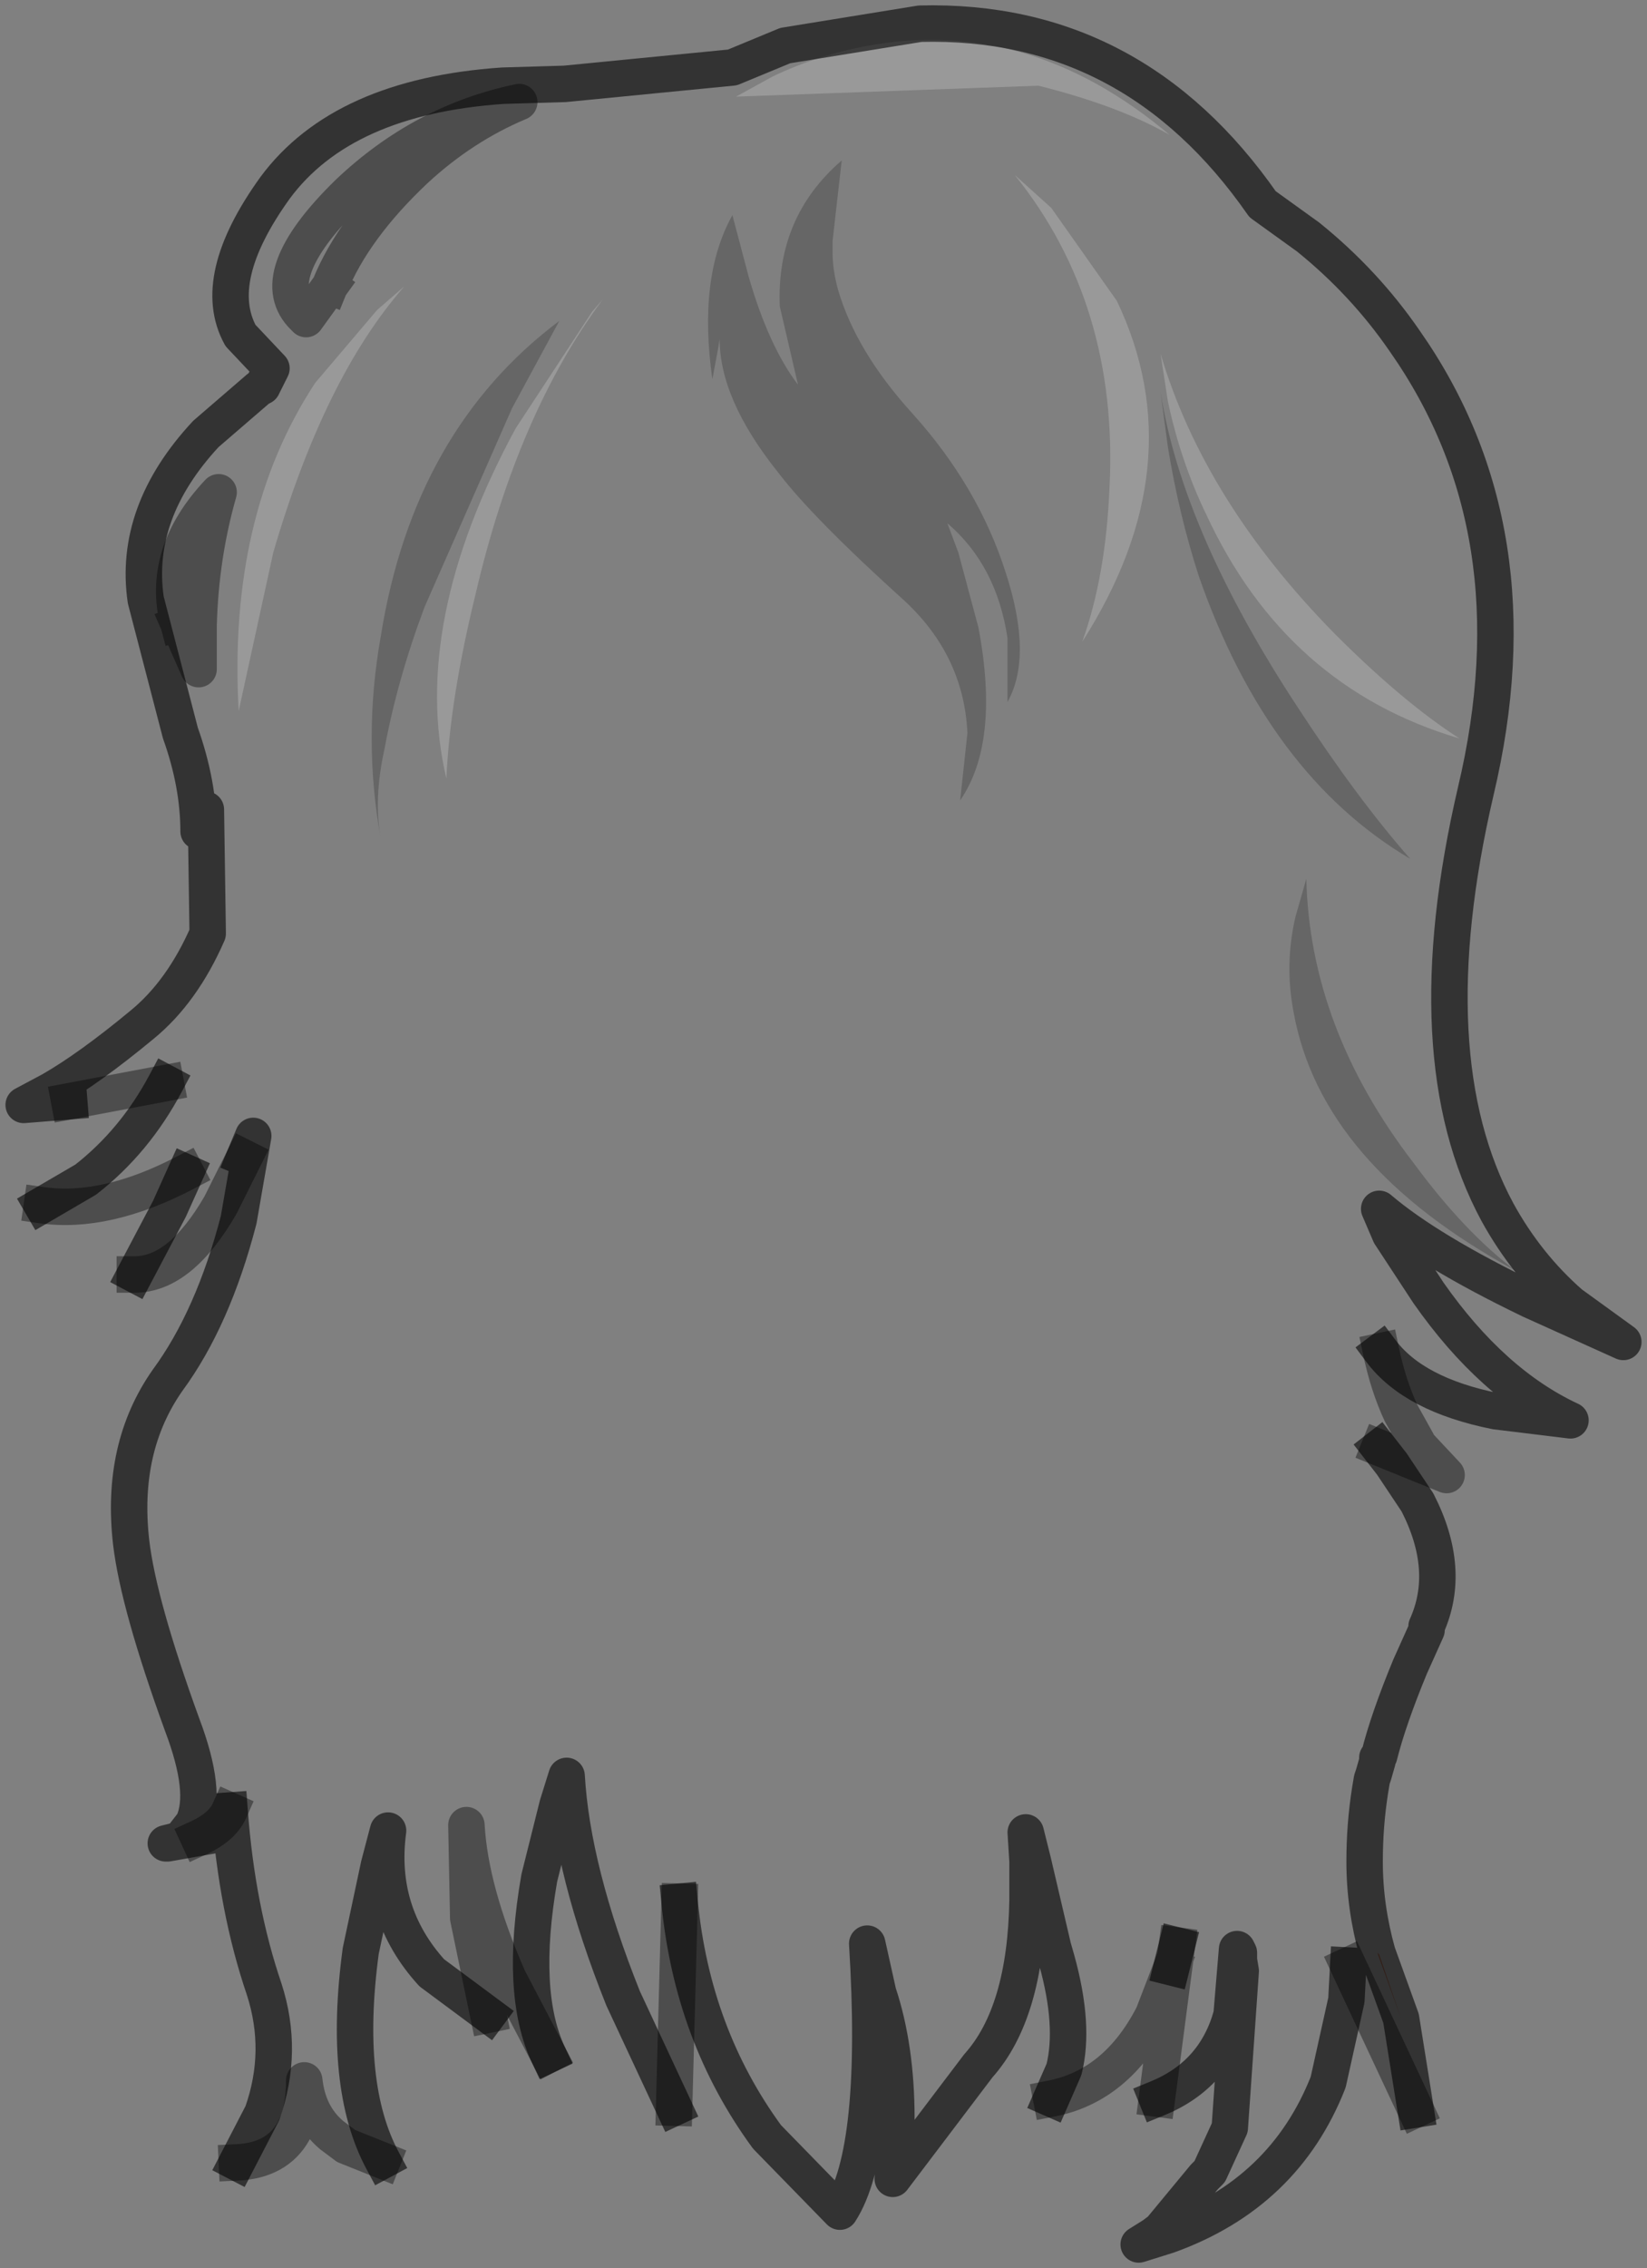 <?xml version="1.0" encoding="UTF-8" standalone="no"?>
<svg xmlns:xlink="http://www.w3.org/1999/xlink" height="62.2px" width="45.2px" xmlns="http://www.w3.org/2000/svg">
  <rect width="100%" height="100%" fill="#808080" stroke="none"/>
  <g transform="matrix(1.0, 0.0, 0.0, 1.0, 22.65, 16.4)">
    <path d="M6.2 -10.7 L5.2 -11.6 Q8.05 -8.05 7.8 -3.05 7.7 -0.6 7.05 1.2 10.15 -3.65 8.0 -8.15 L6.2 -10.7 M9.45 -12.7 Q5.6 -15.95 1.2 -15.15 -0.2 -14.9 -1.45 -14.3 L-2.45 -13.75 5.85 -14.05 Q8.05 -13.5 9.45 -12.7 M0.35 -8.45 Q0.2 -9.0 0.2 -9.45 L0.2 -9.8 0.45 -12.0 Q-1.35 -10.45 -1.25 -8.0 L-0.75 -5.85 Q-1.55 -6.9 -2.1 -8.8 L-2.55 -10.5 Q-3.5 -8.8 -3.1 -6.0 L-2.95 -6.8 -2.9 -7.1 Q-2.9 -5.45 -1.3 -3.45 -0.35 -2.2 2.2 0.1 3.8 1.6 3.9 3.7 L3.7 5.55 Q4.8 3.95 4.2 0.8 L3.65 -1.25 3.35 -2.05 Q4.7 -0.9 5.0 1.1 L5.0 2.85 Q5.7 1.6 4.95 -0.7 4.2 -3.05 2.4 -5.05 0.85 -6.75 0.35 -8.45 M9.4 -4.15 Q9.7 -2.3 10.25 -0.6 12.15 4.85 16.05 7.15 14.6 5.5 13.0 3.05 9.8 -1.8 9.2 -5.65 L9.4 -4.15 M9.4 -5.4 Q9.75 -3.75 10.45 -2.3 12.65 2.45 17.4 3.85 15.85 2.85 14.0 1.0 10.4 -2.65 9.2 -6.7 L9.4 -5.4 M-20.75 13.8 L-22.0 13.9 -21.25 13.5 Q-20.2 12.9 -18.75 11.7 -17.65 10.8 -16.95 9.2 L-17.0 5.8 -17.2 6.4 Q-17.2 5.1 -17.7 3.7 L-18.65 0.05 Q-19.0 -2.35 -17.0 -4.5 L-15.55 -5.75 -15.45 -5.8 -15.2 -6.3 -16.05 -7.2 Q-16.9 -8.75 -15.1 -11.25 -13.25 -13.75 -8.85 -14.05 L-7.15 -14.1 -2.55 -14.55 -1.1 -15.15 2.6 -15.75 Q8.45 -15.9 12.0 -10.8 L13.25 -9.9 Q14.8 -8.65 15.9 -7.05 19.55 -1.85 17.85 5.3 16.15 12.6 18.45 16.85 19.25 18.3 20.45 19.35 L21.9 20.4 19.35 19.25 Q16.55 17.9 15.2 16.75 L15.5 17.45 16.55 19.05 Q18.3 21.55 20.45 22.55 L18.4 22.3 Q16.15 21.85 15.25 20.65 15.45 21.6 15.8 22.35 L16.3 23.25 17.05 24.05 15.2 23.3 15.55 23.75 16.25 24.8 Q17.2 26.65 16.5 28.2 L16.5 28.3 16.05 29.3 Q15.45 30.75 15.2 31.75 L15.15 31.8 15.15 31.9 15.05 32.25 15.0 32.4 14.95 32.7 Q14.8 33.65 14.8 34.65 14.8 35.9 15.15 37.15 L15.8 38.95 16.2 41.45 14.35 37.5 14.3 38.45 13.8 40.7 Q12.6 43.75 9.4 44.9 L8.6 45.15 9.0 44.9 9.2 44.75 10.4 43.3 10.55 43.15 11.1 41.95 11.4 37.65 11.35 37.35 11.35 37.15 11.3 37.05 11.15 38.85 Q10.7 40.5 9.1 41.15 L9.65 36.95 9.5 37.55 9.0 38.85 Q8.0 40.8 6.2 41.15 L6.55 40.35 Q6.85 39.15 6.35 37.35 L6.25 37.0 5.7 34.65 5.65 34.45 5.5 33.85 5.55 34.65 5.55 35.7 Q5.5 38.8 4.2 40.25 L1.85 43.35 1.95 41.7 Q1.95 39.75 1.45 38.25 L1.15 36.9 Q1.5 42.55 0.4 44.25 L-1.6 42.2 Q-3.65 39.4 -4.0 35.75 L-4.15 41.4 -5.55 38.4 Q-6.95 34.9 -7.1 32.3 L-7.35 33.1 -7.85 35.1 Q-8.4 38.25 -7.6 39.95 L-8.7 37.85 Q-9.75 35.45 -9.85 33.65 L-9.8 36.2 -9.25 38.85 -10.8 37.7 Q-12.3 36.05 -12.0 33.8 L-12.25 34.75 -12.75 37.1 Q-13.25 40.8 -12.15 42.85 L-13.15 42.45 -13.55 42.15 Q-14.2 41.6 -14.3 40.65 -14.3 41.5 -14.6 42.05 -15.05 42.85 -16.15 42.9 L-15.45 41.55 Q-14.85 39.85 -15.4 38.15 -16.15 35.95 -16.35 33.25 -16.55 33.7 -17.2 34.0 L-18.05 34.15 -18.1 34.15 -17.7 34.05 -17.35 33.6 Q-16.95 32.75 -17.65 30.9 -18.85 27.6 -19.05 25.9 -19.35 23.3 -18.05 21.45 -16.8 19.75 -16.1 17.05 L-15.7 14.75 -15.95 15.35 -16.6 16.65 Q-17.7 18.55 -18.95 18.55 L-18.0 16.75 -17.55 15.75 Q-19.75 16.9 -21.5 16.65 L-20.3 15.95 Q-18.95 14.9 -18.1 13.3 L-20.75 13.8 M12.9 8.75 Q12.6 10.05 12.85 11.35 13.6 15.55 18.95 18.45 17.55 17.4 16.15 15.5 13.3 11.8 13.2 7.7 L12.9 8.75 M-12.3 -7.9 L-14.0 -5.9 Q-16.4 -2.25 -16.1 3.1 L-15.15 -1.25 Q-13.75 -6.05 -11.55 -8.55 L-12.3 -7.9 M-13.6 -8.55 Q-12.95 -10.15 -11.25 -11.75 -9.95 -12.95 -8.4 -13.6 -11.05 -13.05 -13.1 -11.1 -15.45 -8.8 -14.3 -7.7 L-14.25 -7.65 -13.6 -8.55 M-6.4 -7.85 L-8.5 -4.65 Q-11.4 0.7 -10.4 4.95 -10.3 2.75 -9.6 -0.1 -8.45 -5.05 -6.1 -8.2 L-6.4 -7.85 M-8.6 -5.2 L-7.3 -7.6 Q-11.3 -4.6 -12.2 1.05 -12.7 3.85 -12.2 6.6 -12.4 5.5 -12.1 4.15 -11.75 2.25 -11.0 0.25 L-8.6 -5.2 M-17.75 0.7 L-17.2 1.95 -17.2 0.75 Q-17.15 -1.15 -16.65 -2.9 -18.25 -1.2 -17.75 0.7" fill="#ffffff" fill-opacity="0.0" fill-rule="evenodd" stroke="none"/>
    <path d="M9.45 -12.7 Q8.05 -13.5 5.85 -14.05 L-2.45 -13.75 -1.45 -14.3 Q-0.2 -14.9 1.2 -15.15 5.6 -15.95 9.45 -12.7 M6.2 -10.7 L8.0 -8.15 Q10.15 -3.65 7.05 1.2 7.7 -0.6 7.8 -3.05 8.05 -8.05 5.2 -11.6 L6.2 -10.7 M9.4 -5.4 L9.2 -6.7 Q10.4 -2.65 14.0 1.0 15.85 2.85 17.4 3.85 12.65 2.45 10.45 -2.3 9.75 -3.75 9.4 -5.4 M-12.3 -7.9 L-11.55 -8.55 Q-13.75 -6.05 -15.15 -1.25 L-16.1 3.1 Q-16.4 -2.25 -14.0 -5.9 L-12.3 -7.9 M-6.4 -7.85 L-6.1 -8.2 Q-8.45 -5.05 -9.6 -0.1 -10.3 2.75 -10.4 4.95 -11.4 0.7 -8.5 -4.65 L-6.4 -7.85" fill="#ffffff" fill-opacity="0.2" fill-rule="evenodd" stroke="none"/>
    <path d="M0.35 -8.45 Q0.85 -6.75 2.4 -5.05 4.2 -3.05 4.95 -0.7 5.7 1.6 5.0 2.85 L5.0 1.1 Q4.7 -0.9 3.35 -2.05 L3.65 -1.25 4.2 0.8 Q4.8 3.95 3.7 5.55 L3.9 3.7 Q3.8 1.6 2.2 0.1 -0.35 -2.2 -1.3 -3.45 -2.9 -5.45 -2.9 -7.1 L-2.95 -6.8 -3.1 -6.0 Q-3.5 -8.8 -2.55 -10.5 L-2.1 -8.8 Q-1.55 -6.9 -0.75 -5.85 L-1.25 -8.0 Q-1.35 -10.45 0.45 -12.0 L0.2 -9.8 0.2 -9.45 Q0.2 -9.0 0.35 -8.45 M9.4 -4.15 L9.2 -5.65 Q9.8 -1.8 13.0 3.05 14.6 5.5 16.05 7.15 12.15 4.85 10.25 -0.6 9.7 -2.3 9.4 -4.15 M12.9 8.75 L13.2 7.7 Q13.3 11.8 16.15 15.5 17.55 17.4 18.95 18.45 13.6 15.55 12.85 11.35 12.6 10.05 12.9 8.75 M-8.6 -5.2 L-11.0 0.25 Q-11.75 2.25 -12.1 4.15 -12.4 5.5 -12.2 6.6 -12.7 3.85 -12.2 1.05 -11.3 -4.6 -7.3 -7.6 L-8.6 -5.2" fill="#000000" fill-opacity="0.2" fill-rule="evenodd" stroke="none"/>
    <path d="M15.8 38.95 L15.15 37.15 15.2 37.2 15.8 38.95" fill="#7a4a38" fill-rule="evenodd" stroke="none"/>
    <path d="M15.25 20.65 Q16.15 21.85 18.4 22.3 L20.45 22.55 Q18.3 21.55 16.55 19.05 L15.5 17.45 15.2 16.75 Q16.55 17.9 19.35 19.25 L21.9 20.4 20.45 19.35 Q19.25 18.3 18.45 16.85 16.15 12.6 17.85 5.3 19.55 -1.85 15.9 -7.05 14.8 -8.65 13.25 -9.9 L12.0 -10.8 Q8.45 -15.9 2.6 -15.75 L-1.1 -15.15 -2.55 -14.55 -7.15 -14.1 -8.85 -14.05 Q-13.25 -13.75 -15.1 -11.25 -16.9 -8.75 -16.05 -7.2 L-15.2 -6.3 -15.45 -5.8 -15.55 -5.75 -17.0 -4.5 Q-19.0 -2.35 -18.65 0.05 L-17.7 3.7 Q-17.2 5.1 -17.2 6.4 L-17.0 5.8 -16.95 9.2 Q-17.65 10.8 -18.75 11.7 -20.2 12.9 -21.25 13.5 L-22.0 13.9 -20.75 13.8 M-18.1 13.3 Q-18.95 14.9 -20.3 15.95 L-21.5 16.65 M-17.55 15.75 L-18.0 16.75 -18.95 18.55 M-15.95 15.35 L-15.7 14.75 -16.1 17.05 Q-16.8 19.75 -18.05 21.45 -19.35 23.3 -19.05 25.9 -18.85 27.6 -17.65 30.9 -16.95 32.75 -17.35 33.6 L-17.7 34.05 -18.1 34.15 -18.05 34.15 -17.2 34.0 M-16.35 33.25 Q-16.15 35.95 -15.4 38.15 -14.85 39.85 -15.45 41.55 L-16.15 42.9 M-12.15 42.85 Q-13.25 40.8 -12.75 37.1 L-12.25 34.75 -12.0 33.8 Q-12.3 36.05 -10.8 37.7 L-9.25 38.85 M-7.6 39.95 Q-8.4 38.25 -7.85 35.1 L-7.35 33.1 -7.1 32.3 Q-6.95 34.9 -5.55 38.4 L-4.15 41.4 M-4.0 35.75 Q-3.65 39.4 -1.6 42.2 L0.4 44.25 Q1.5 42.55 1.15 36.9 L1.45 38.25 Q1.95 39.75 1.95 41.7 L1.85 43.35 4.2 40.25 Q5.5 38.8 5.55 35.7 L5.55 34.65 5.5 33.85 5.65 34.45 5.7 34.65 6.25 37.0 6.35 37.35 Q6.85 39.15 6.55 40.35 L6.2 41.15 M9.5 37.55 L9.65 36.95 M9.1 41.15 Q10.7 40.5 11.15 38.85 L11.3 37.05 11.35 37.15 11.35 37.35 11.4 37.65 11.1 41.95 10.55 43.15 10.4 43.3 9.2 44.75 9.0 44.9 8.6 45.15 9.4 44.9 Q12.6 43.75 13.8 40.7 L14.3 38.45 14.35 37.5 M16.2 41.45 L15.8 38.95 15.15 37.15 Q14.8 35.9 14.8 34.65 14.8 33.65 14.95 32.7 L15.0 32.4 15.05 32.25 15.15 31.9 15.15 31.8 15.2 31.75 Q15.45 30.75 16.05 29.3 L16.5 28.3 16.5 28.2 Q17.2 26.65 16.25 24.8 L15.55 23.75 15.2 23.3" fill="none" stroke="#000000" stroke-linecap="square" stroke-linejoin="round" stroke-opacity="0.6" stroke-width="1.0"/>
    <path d="M-20.75 13.8 L-18.1 13.3 M-21.5 16.65 Q-19.75 16.9 -17.55 15.75 M-18.95 18.55 Q-17.7 18.55 -16.6 16.65 L-15.95 15.35 M-17.2 34.0 Q-16.55 33.7 -16.35 33.25 M-16.15 42.9 Q-15.05 42.85 -14.6 42.05 -14.3 41.5 -14.3 40.65 -14.2 41.6 -13.55 42.15 L-13.15 42.45 -12.15 42.85 M-9.25 38.85 L-9.8 36.2 -9.85 33.65 Q-9.75 35.45 -8.7 37.85 L-7.6 39.95 M-4.15 41.4 L-4.0 35.75 M6.2 41.15 Q8.0 40.8 9.0 38.85 L9.5 37.55 M9.65 36.95 L9.1 41.15 M14.35 37.5 L16.2 41.45 M15.2 23.3 L17.05 24.05 16.3 23.25 15.8 22.35 Q15.45 21.6 15.25 20.65 M-13.6 -8.55 L-14.25 -7.65 -14.3 -7.7 Q-15.45 -8.8 -13.1 -11.1 -11.05 -13.05 -8.4 -13.6 -9.95 -12.95 -11.25 -11.75 -12.95 -10.15 -13.6 -8.55 M-17.75 0.7 Q-18.25 -1.2 -16.65 -2.9 -17.15 -1.15 -17.2 0.75 L-17.2 1.95 -17.75 0.7" fill="none" stroke="#000000" stroke-linecap="square" stroke-linejoin="round" stroke-opacity="0.4" stroke-width="1.0"/>
  </g>
</svg>
